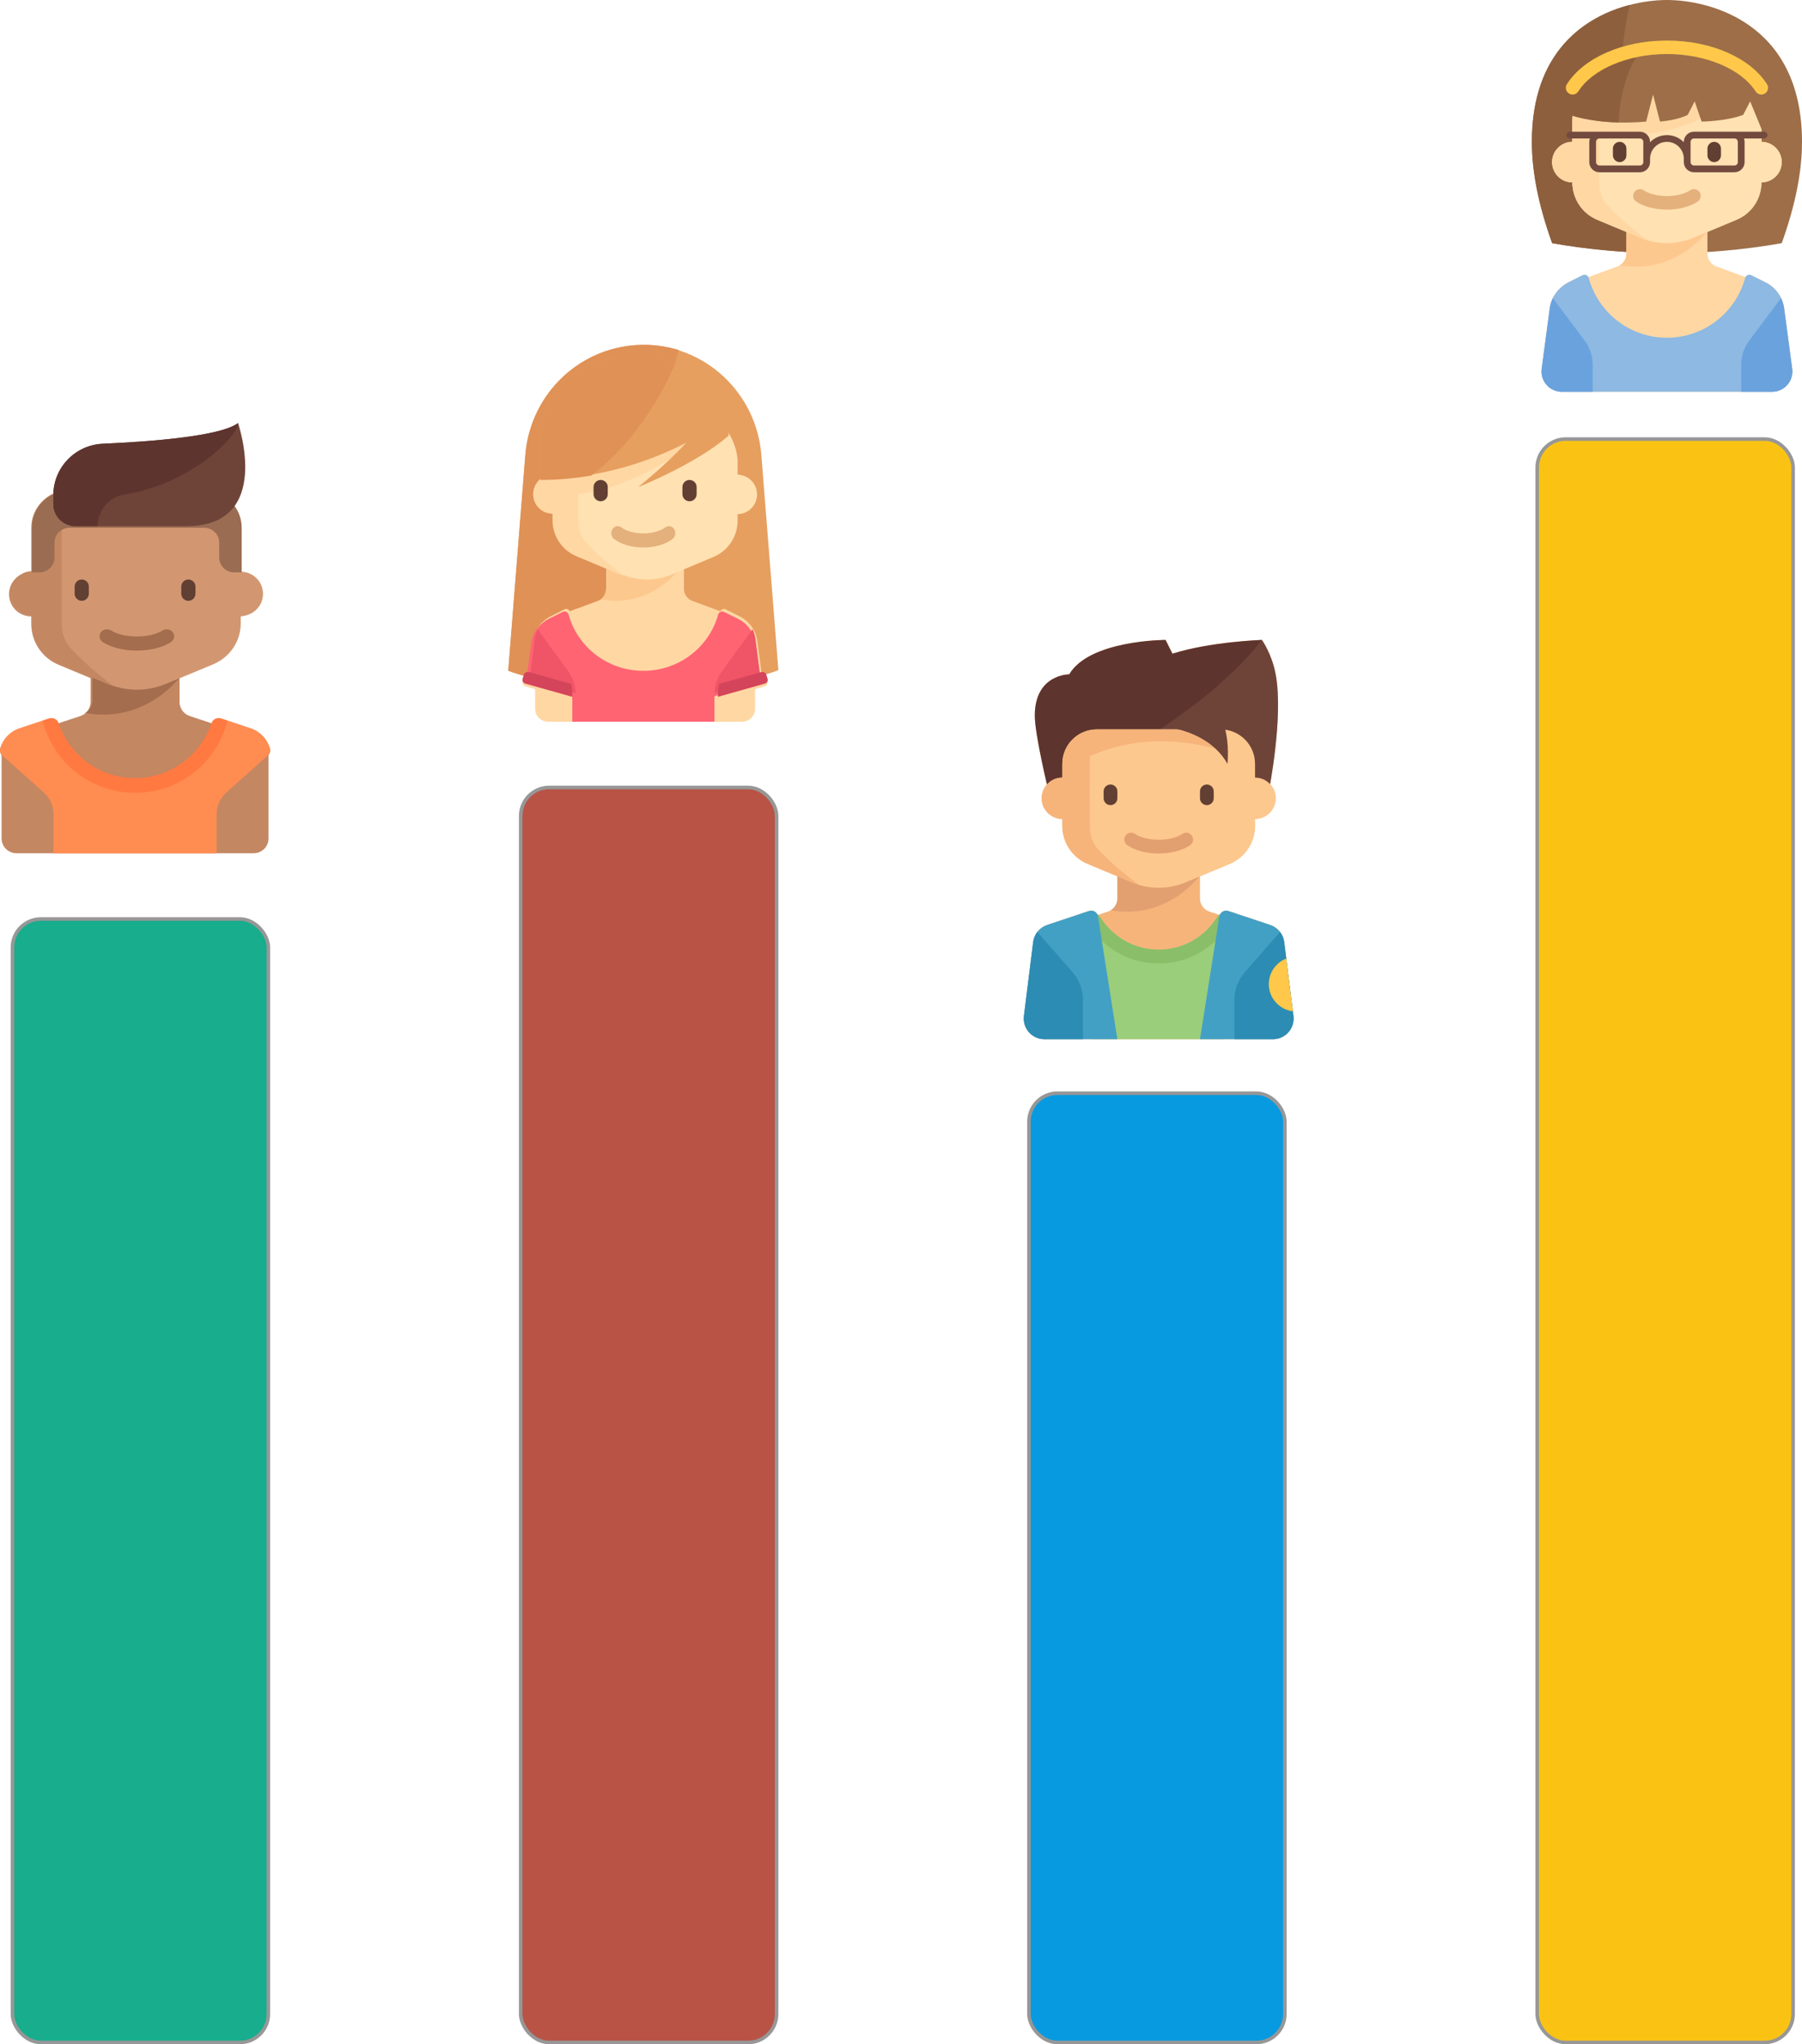 <?xml version="1.0" encoding="UTF-8"?>
<svg width="507px" height="575px" viewBox="0 0 507 575" version="1.1" xmlns="http://www.w3.org/2000/svg" xmlns:xlink="http://www.w3.org/1999/xlink">
    <!-- Generator: Sketch 52.4 (67378) - http://www.bohemiancoding.com/sketch -->
    <title>graphic</title>
    <desc>Created with Sketch.</desc>
    <g id="Page-1" stroke="none" stroke-width="1" fill="none" fill-rule="evenodd">
        <g id="Home" transform="translate(-795, -449)">
            <g id="graphic" transform="translate(795, 449)">
                <g>
                    <g id="boy-12" transform="translate(0, 119)">
                        <path d="M75.914,91.54 C75.141,88.972 73.162,86.9 70.56,86.034 L62.346,83.302 C61.29,82.951 60.134,83.485 59.754,84.521 L53.369,82.398 C51.665,81.831 50.516,80.24 50.516,78.448 L50.516,71.734 L59.502,67.998 C64.166,66.059 67.204,61.511 67.204,56.469 L67.204,54.388 C70.661,54.388 73.463,51.592 73.463,48.143 C73.463,44.694 70.661,41.898 67.204,41.898 L67.204,29.408 C67.204,23.66 62.535,19 56.774,19 L19.226,19 C13.465,19 8.796,23.66 8.796,29.408 L8.796,41.898 C5.339,41.898 2.537,44.694 2.537,48.143 C2.537,51.592 5.339,54.388 8.796,54.388 L8.796,56.469 C8.796,61.511 11.834,66.059 16.498,67.998 L25.484,71.735 L25.484,78.448 C25.484,80.24 24.335,81.831 22.631,82.398 L16.246,84.522 C15.866,83.486 14.71,82.951 13.654,83.302 L5.44,86.034 C2.838,86.9 0.858,88.973 0.086,91.54 C-0.111,92.196 0.037,92.899 0.451,93.428 L0.451,116.837 C0.451,119.136 2.319,121 4.624,121 L15.054,121 L60.946,121 L71.376,121 C73.681,121 75.549,119.136 75.549,116.837 L75.549,93.428 C75.963,92.899 76.111,92.196 75.914,91.54 Z" id="Path" fill="#C38762"></path>
                        <path d="M51,71 L26.018,71 L26.018,77.888 C26.018,79.407 25.232,80.785 24,81.545 C41.416,84.632 51,71 51,71 Z" id="Path" fill="#A46D4D"></path>
                        <path d="M75.913,91.389 C75.141,88.808 73.161,86.725 70.559,85.855 L62.346,83.109 C61.272,82.75 60.093,83.31 59.733,84.386 C56.683,93.502 48.116,100.077 38,100.077 C27.884,100.077 19.317,93.502 16.267,84.385 C15.907,83.309 14.728,82.749 13.654,83.108 L5.441,85.854 C2.839,86.724 0.859,88.808 0.087,91.388 C-0.147,92.171 0.1,93.024 0.709,93.567 L12.253,103.856 C14.035,105.445 15.054,107.722 15.054,110.113 L15.054,121 L60.946,121 L60.946,110.113 C60.946,107.722 61.965,105.445 63.747,103.857 L75.29,93.567 C75.9,93.024 76.147,92.171 75.913,91.389 Z" id="Path" fill="#FF8C51"></path>
                        <path d="M62.107,83.107 C61.044,82.753 59.876,83.306 59.52,84.368 C56.5,93.373 48.017,99.867 38,99.867 C27.983,99.867 19.501,93.373 16.481,84.368 C16.124,83.306 14.956,82.753 13.894,83.107 L12,83.739 C14.946,95.377 25.453,104 38,104 C50.547,104 61.054,95.377 64,83.739 L62.107,83.107 Z" id="Path" fill="#FF7941"></path>
                        <path d="M67.735,41.815 L67.735,29.37 C67.735,23.643 63.061,19 57.294,19 L19.706,19 C13.939,19 9.265,23.643 9.265,29.37 L9.265,41.815 C5.805,41.815 3,44.601 3,48.037 C3,51.474 5.805,54.259 9.265,54.259 L9.265,56.333 C9.265,61.357 12.306,65.888 16.975,67.821 L30.468,73.405 C33.013,74.458 35.743,75 38.5,75 C41.257,75 43.986,74.458 46.531,73.405 L60.025,67.82 C64.694,65.888 67.735,61.357 67.735,56.333 L67.735,54.259 C71.195,54.259 74,51.474 74,48.037 C74,44.601 71.195,41.815 67.735,41.815 Z" id="Path" fill="#D29771"></path>
                        <path d="M19.944,63.386 C18.28,61.581 17.377,59.199 17.377,56.731 L17.377,19 C12.69,19.963 9.162,24.153 9.162,29.178 L9.162,41.644 C5.759,41.644 3,44.434 3,47.876 C3,51.318 5.759,54.109 9.162,54.109 L9.162,56.186 C9.162,61.218 12.153,65.757 16.745,67.693 L30.016,73.286 C30.666,73.56 31.328,73.796 32,74 C26.135,69.66 22.231,65.866 19.944,63.386 Z" id="Path" fill="#C38762"></path>
                        <path d="M23,50 C21.9,50 21,49.1 21,48 L21,46 C21,44.9 21.9,44 23,44 C24.1,44 25,44.9 25,46 L25,48 C25,49.1 24.1,50 23,50 Z" id="Path" fill="#623F33"></path>
                        <path d="M53,50 C51.9,50 51,49.1 51,48 L51,46 C51,44.9 51.9,44 53,44 C54.1,44 55,44.9 55,46 L55,48 C55,49.1 54.1,50 53,50 Z" id="Path" fill="#623F33"></path>
                        <path d="M38.5,64 C34.767,64 31.274,63.133 28.919,61.621 C27.96,61.005 27.711,59.772 28.364,58.868 C29.015,57.964 30.323,57.729 31.281,58.344 C32.932,59.404 35.631,60.037 38.5,60.037 C41.369,60.037 44.068,59.404 45.719,58.344 C46.679,57.727 47.984,57.963 48.636,58.868 C49.289,59.772 49.04,61.005 48.081,61.621 C45.726,63.133 42.234,64 38.5,64 Z" id="Path" fill="#A46D4D"></path>
                        <path d="M57.464,19 L19.536,19 C13.717,19 9,23.681 9,29.455 L9,42 L11.107,42 C13.435,42 15.321,40.128 15.321,37.818 L15.321,33.636 C15.321,31.327 17.208,29.455 19.536,29.455 L57.464,29.455 C59.792,29.455 61.679,31.327 61.679,33.636 L61.679,37.818 C61.679,40.128 63.565,42 65.893,42 L68,42 L68,29.455 C68,23.681 63.283,19 57.464,19 Z" id="Path" fill="#9A6C52"></path>
                        <path d="M52.418,29 L21.236,29 C17.792,29 15,26.218 15,22.786 L15,20.302 C15,12.537 21.131,6.161 28.916,5.817 C42.57,5.213 62.04,3.711 66.969,0 C66.969,0 77.016,29 52.418,29 Z" id="Path" fill="#6E4439"></path>
                        <path d="M34.982,20.114 C53.793,17.106 67,3.672 67,0 C62.069,3.711 42.587,5.213 28.925,5.817 C21.135,6.161 15,12.537 15,20.302 L15,22.786 C15,26.218 17.794,29 21.24,29 L27.48,29 C27.48,24.616 30.635,20.809 34.982,20.114 Z" id="Path" fill="#5E342E"></path>
                    </g>
                    <g id="girl-3" transform="translate(143, 97)">
                        <path d="M76,91.509 C76,91.509 62.677,97 38,97 C13.324,97 0,91.509 0,91.509 L4.785,31.007 C6.171,13.496 20.625,0 37.993,0 L38.007,0 C55.375,0 69.829,13.496 71.214,31.007 L76,91.509 Z" id="Path" fill="#E69F5F"></path>
                        <path d="M48,1.462 C44.911,0.518 41.642,0 38.259,0 L38.245,0 C20.761,0 6.211,13.524 4.817,31.07 L0,91.697 C0,91.697 6.575,94.382 19.005,96 L48,1.462 Z" id="Path" fill="#E09156"></path>
                        <path d="M72.952,94.562 L72.604,93.366 C72.437,92.789 71.877,92.435 71.301,92.508 L70.087,83.359 C69.689,80.353 67.834,77.741 65.135,76.385 L61.214,74.414 C60.63,74.121 59.96,74.381 59.674,74.938 L51.913,72.068 C50.426,71.57 49.423,70.172 49.423,68.596 L49.423,62.695 L57.266,59.411 C61.337,57.706 63.988,53.709 63.988,49.277 L63.988,47.447 C67.005,47.447 69.45,44.989 69.45,41.957 C69.45,38.926 67.005,36.468 63.988,36.468 L63.988,32.809 C63.988,27.756 59.912,20 54.885,20 L22.115,20 C17.088,20 13.012,27.756 13.012,32.809 L13.012,36.468 C9.996,36.468 7.55,38.926 7.55,41.957 C7.55,44.989 9.996,47.447 13.012,47.447 L13.012,49.277 C13.012,53.709 15.663,57.706 19.734,59.411 L27.577,62.695 L27.577,68.597 C27.577,70.172 26.574,71.57 25.087,72.068 L17.327,74.938 C17.044,74.381 16.376,74.119 15.792,74.412 L12.216,76.209 C9.164,77.742 7.312,80.353 6.913,83.359 L5.699,92.509 C5.123,92.435 4.564,92.789 4.396,93.366 L4.048,94.562 C3.863,95.202 4.228,95.872 4.865,96.059 L7.55,96.846 L7.55,102.34 C7.55,104.361 9.181,106 11.191,106 L18.474,106 L58.526,106 L65.809,106 C67.819,106 69.45,104.361 69.45,102.34 L69.45,96.846 L72.135,96.059 C72.772,95.872 73.137,95.202 72.952,94.562 Z" id="Path" fill="#FFD7A3"></path>
                        <path d="M49,62 L27.718,62 L27.718,68.262 C27.718,69.643 27.05,70.895 26,71.586 C40.836,74.393 49,62 49,62 Z" id="Path" fill="#FDC88E"></path>
                        <path d="M64.529,36.56 L64.529,32.88 C64.529,27.799 60.447,20 55.412,20 L22.588,20 C17.553,20 13.471,27.799 13.471,32.88 L13.471,36.56 C10.449,36.56 8,39.031 8,42.08 C8,45.129 10.449,47.6 13.471,47.6 L13.471,49.44 C13.471,53.897 16.126,57.917 20.204,59.631 L31.986,64.585 C34.208,65.519 36.592,66 39,66 C41.407,66 43.791,65.519 46.013,64.585 L57.796,59.631 C61.874,57.917 64.529,53.897 64.529,49.44 L64.529,47.6 C67.551,47.6 70,45.129 70,42.08 C70,39.031 67.551,36.56 64.529,36.56 Z" id="Path" fill="#FFE1B2"></path>
                        <path d="M51,44 C49.9,44 49,43.1 49,42 L49,40 C49,38.9 49.9,38 51,38 C52.1,38 53,38.9 53,40 L53,42 C53,43.1 52.1,44 51,44 Z" id="Path" fill="#623F33"></path>
                        <path d="M38,57 C34.8,57 31.807,56.133 29.788,54.621 C28.966,54.005 28.752,52.772 29.312,51.868 C29.87,50.964 30.991,50.729 31.813,51.344 C33.228,52.404 35.541,53.037 38,53.037 C40.459,53.037 42.772,52.404 44.187,51.344 C45.011,50.727 46.129,50.963 46.688,51.868 C47.248,52.772 47.034,54.005 46.212,54.621 C44.194,56.133 41.2,57 38,57 Z" id="Path" fill="#E4B07B"></path>
                        <path d="M21.982,55.656 C20.51,54.068 19.713,51.971 19.713,49.798 L19.713,41.929 C29.617,41.174 42.988,34.567 51,28.246 L48.77,26 C48.77,26 32.652,36.516 12.448,36.516 L12.448,36.517 C9.439,36.517 7,38.973 7,42.003 C7,45.034 9.439,47.49 12.448,47.49 L12.448,49.319 C12.448,53.749 15.093,57.744 19.154,59.448 L30.888,64.372 C31.462,64.613 32.048,64.82 32.642,65 C27.456,61.18 24.004,57.84 21.982,55.656 Z" id="Path" fill="#FFD7A3"></path>
                        <path d="M71,94.582 L69.548,83.866 C69.15,80.927 67.299,78.374 64.605,77.048 L60.69,75.122 C60.026,74.795 59.252,75.169 59.057,75.874 C56.538,84.988 48.072,91.69 38.013,91.69 C27.952,91.69 19.485,84.984 16.968,75.867 C16.774,75.166 16.004,74.794 15.344,75.119 L11.774,76.875 C8.727,78.375 6.878,80.927 6.479,83.866 L5,94.786 C9.801,96.413 18.021,98.845 18.021,98.845 L18.021,106 L58.006,106 L58.006,98.845 L71,94.582 Z" id="Path" fill="#FF6473"></path>
                        <path d="M19,98 C18.888,95.76 18.163,93.595 16.854,91.793 L8.28,80 C7.866,80.879 7.575,81.815 7.448,82.799 L6,94 L19,98 Z" id="Path" fill="#F05467"></path>
                        <path d="M4.047,93.914 C3.867,94.507 4.221,95.129 4.837,95.302 L18,99 L18,97.732 C18,96.931 17.869,96.146 17.678,95.376 L5.823,92.045 C5.207,91.872 4.562,92.213 4.383,92.806 L4.047,93.914 Z" id="Path" fill="#D4445A"></path>
                        <path d="M58,98 C58.112,95.76 58.837,93.595 60.146,91.793 L68.72,80 C69.134,80.879 69.425,81.815 69.552,82.799 L71,94 L58,98 Z" id="Path" fill="#F05467"></path>
                        <path d="M72.953,93.914 C73.133,94.507 72.779,95.129 72.163,95.302 L59,99 L59,97.732 C59,96.931 59.131,96.146 59.322,95.376 L71.177,92.045 C71.792,91.872 72.437,92.213 72.617,92.806 L72.953,93.914 Z" id="Path" fill="#D4445A"></path>
                        <path d="M26,44 C24.9,44 24,43.1 24,42 L24,40 C24,38.9 24.9,38 26,38 C27.1,38 28,38.9 28,40 L28,42 C28,43.1 27.1,44 26,44 Z" id="Path" fill="#623F33"></path>
                        <path d="M9,25.64 L9.062,37.734 C26.355,37.734 40.692,32.359 50.098,27.519 C47.176,30.673 42.779,34.966 36.547,40 C36.547,40 52.861,33.547 62,25.532 L62,25.531 C62,13.64 52.31,4 40.356,4 L30.644,4 C18.647,4 8.939,13.707 9,25.64 Z" id="Path" fill="#E69F5F"></path>
                        <path d="M47,5.054 C44.898,4.371 42.657,4 40.328,4 L30.625,4 C18.639,4 8.939,13.783 9,25.811 L9.062,38 C14.1,38 18.885,37.537 23.372,36.763 C39.91,24.054 46.973,5.126 47,5.054 Z" id="Path" fill="#E09156"></path>
                    </g>
                    <g id="boy-18" transform="translate(288, 180)">
                        <path d="M75.91,105.777 L73.308,84.958 C73.03,82.738 71.503,80.875 69.38,80.167 L57.595,76.239 C56.596,75.906 55.545,76.433 55.18,77.37 L52.266,76.399 C50.684,75.871 49.618,74.392 49.618,72.725 L49.618,66.48 L57.959,63.004 C62.288,61.201 65.108,56.97 65.108,52.28 L65.108,50.344 C68.316,50.344 70.917,47.743 70.917,44.535 C70.917,43.004 70.324,41.612 69.356,40.575 C70.332,35.047 72.749,19.452 70.917,9.682 C69.828,3.873 67.045,0 67.045,0 C67.045,0 52.522,0.484 41.873,3.873 L39.936,0 C39.936,0 18.516,0 12.83,9.68 L12.828,9.682 C12.828,9.682 3.146,9.601 3.146,21.299 C3.146,25.581 5.535,36.273 6.56,40.666 C5.642,41.694 5.083,43.049 5.083,44.535 C5.083,47.743 7.684,50.344 10.892,50.344 L10.892,52.28 C10.892,56.97 13.712,61.201 18.041,63.004 L26.382,66.48 L26.382,72.725 C26.382,74.392 25.316,75.871 23.734,76.399 L20.82,77.37 C20.455,76.433 19.404,75.906 18.405,76.239 L6.62,80.167 C4.498,80.875 2.97,82.738 2.693,84.958 L0.09,105.777 C-0.343,109.243 2.36,112.306 5.854,112.306 L70.146,112.306 C73.64,112.306 76.343,109.243 75.91,105.777 Z" id="Path" fill="#F6B47B"></path>
                        <path d="M19.605,112.306 L56.395,112.306 L56.395,76.596 C55.568,76.846 54.83,77.368 54.345,78.133 C50.912,83.541 44.88,87.134 38,87.134 C31.12,87.134 25.088,83.541 21.655,78.133 C21.17,77.368 20.432,76.846 19.605,76.596 L19.605,112.306 Z" id="Path" fill="#9BCE7A"></path>
                        <path d="M26.382,66.318 L26.382,72.725 C26.382,74.103 25.652,75.351 24.506,76.041 C39.937,78.707 48.756,67.376 49.558,66.318 L26.382,66.318 L26.382,66.318 Z" id="Path" fill="#E2A071"></path>
                        <path d="M7.019,42.599 L67.045,0 C67.045,0 69.828,3.873 70.917,9.682 C73.174,21.719 68.981,42.599 68.981,42.599 L7.019,42.599 Z" id="Path" fill="#6E4439"></path>
                        <path d="M39.936,0 C39.936,0 18.516,0 12.83,9.68 L12.828,9.682 C12.828,9.682 3.146,9.601 3.146,21.299 C3.146,26.752 7.019,42.599 7.019,42.599 C7.019,42.599 48.247,24.284 67.045,0 C67.045,0 52.522,0.484 41.873,3.873 L39.936,0 Z" id="Path" fill="#5E342E"></path>
                        <path d="M65.108,38.726 L65.108,34.854 C65.108,29.506 60.774,25.172 55.427,25.172 L20.573,25.172 C15.226,25.172 10.892,29.507 10.892,34.854 L10.892,38.726 C7.684,38.726 5.083,41.327 5.083,44.535 C5.083,47.743 7.684,50.344 10.892,50.344 L10.892,52.28 C10.892,56.97 13.712,61.201 18.041,63.004 L30.552,68.218 C32.912,69.201 35.443,69.707 38,69.707 C40.556,69.707 43.087,69.201 45.447,68.218 L57.959,63.004 C62.288,61.201 65.108,56.97 65.108,52.28 L65.108,50.344 C68.316,50.344 70.917,47.743 70.917,44.535 C70.917,41.327 68.316,38.726 65.108,38.726 Z" id="Path" fill="#FDC88E"></path>
                        <path d="M24.446,46.471 C23.381,46.471 22.51,45.6 22.51,44.535 L22.51,42.599 C22.51,41.534 23.381,40.662 24.446,40.662 C25.511,40.662 26.382,41.534 26.382,42.599 L26.382,44.535 C26.382,45.6 25.511,46.471 24.446,46.471 Z" id="Path" fill="#623F33"></path>
                        <path d="M51.554,46.471 C50.489,46.471 49.618,45.6 49.618,44.535 L49.618,42.599 C49.618,41.534 50.489,40.662 51.554,40.662 C52.619,40.662 53.49,41.534 53.49,42.599 L53.49,44.535 C53.49,45.6 52.619,46.471 51.554,46.471 Z" id="Path" fill="#623F33"></path>
                        <path d="M38,60.078 C34.557,60.078 31.337,59.231 29.166,57.754 C28.282,57.152 28.052,55.948 28.654,55.064 C29.254,54.181 30.46,53.951 31.344,54.553 C32.866,55.588 35.355,56.206 38,56.206 C40.645,56.206 43.134,55.588 44.656,54.553 C45.542,53.949 46.745,54.18 47.346,55.064 C47.948,55.948 47.718,57.152 46.834,57.754 C44.663,59.231 41.443,60.078 38,60.078 Z" id="Path" fill="#E2A071"></path>
                        <path d="M55.427,30.981 L55.427,25.172 L20.573,25.172 C19.908,25.172 19.261,25.242 18.637,25.374 L18.637,25.367 C14.218,26.265 10.892,30.17 10.892,34.854 L10.892,38.726 C7.684,38.726 5.083,41.327 5.083,44.535 C5.083,47.743 7.684,50.344 10.892,50.344 L10.892,52.28 C10.892,56.971 13.712,61.201 18.041,63.005 L30.552,68.218 C31.164,68.473 31.789,68.693 32.422,68.883 C26.893,64.838 23.213,61.302 21.056,58.991 C19.487,57.308 18.637,55.089 18.637,52.788 L18.637,32.73 C24.739,29.909 37.742,25.847 55.427,30.981 Z" id="Path" fill="#F6B47B"></path>
                        <path d="M58.772,76.631 C57.126,76.082 55.275,76.668 54.345,78.133 C50.912,83.541 44.88,87.134 38,87.134 C31.12,87.134 25.088,83.541 21.655,78.133 C20.725,76.668 18.874,76.082 17.228,76.631 L16.602,76.839 C20.135,85.166 28.385,91.006 38,91.006 C47.615,91.006 55.865,85.166 59.398,76.84 L58.772,76.631 Z" id="Path" fill="#8ABE69"></path>
                        <path d="M26.382,112.306 L20.93,77.774 C20.743,76.592 19.54,75.861 18.405,76.239 L6.62,80.167 C4.497,80.875 2.97,82.738 2.692,84.958 L0.09,105.777 C-0.343,109.244 2.36,112.306 5.854,112.306 L26.382,112.306 Z" id="Path" fill="#43A0C5"></path>
                        <path d="M49.618,112.306 L55.07,77.774 C55.257,76.592 56.46,75.861 57.595,76.239 L69.38,80.167 C71.503,80.875 73.03,82.738 73.308,84.958 L75.91,105.777 C76.343,109.244 73.64,112.306 70.146,112.306 L49.618,112.306 Z" id="Path" fill="#43A0C5"></path>
                        <path d="M72.139,82.141 C72.759,82.946 73.177,83.909 73.308,84.957 L75.91,105.776 C76.344,109.243 73.64,112.306 70.146,112.306 L59.299,112.306 L59.299,101.18 C59.299,98.366 60.321,95.648 62.174,93.53 L72.139,82.141 Z" id="Path" fill="#2C8CB3"></path>
                        <path d="M75.746,104.462 C71.936,103.975 68.981,100.757 68.981,96.815 C68.981,93.541 71.019,90.756 73.891,89.623 L75.746,104.462 Z" id="Path" fill="#FFC84A"></path>
                        <path d="M41.385,24.688 C47.309,25.747 53.871,28.687 57.363,34.854 C57.363,34.854 57.941,29.202 56.563,24.688 L41.385,24.688 Z" id="Path" fill="#6E4439"></path>
                        <path d="M3.861,82.141 C3.241,82.946 2.824,83.909 2.692,84.957 L0.09,105.776 C-0.343,109.243 2.36,112.306 5.854,112.306 L16.701,112.306 L16.701,101.18 C16.701,98.366 15.679,95.648 13.826,93.53 L3.861,82.141 Z" id="Path" fill="#2C8CB3"></path>
                    </g>
                    <g id="girl-13" transform="translate(431, 0)">
                        <path d="M38,0 C26.256,0 0,6.231 0,39.9 C0,47.896 1.683,57.207 5.7,68.4 C27.068,72.171 48.932,72.171 70.3,68.4 C74.317,57.207 76,47.896 76,39.9 C76,6.231 49.744,0 38,0 Z" id="Path" fill="#9D6E48"></path>
                        <path d="M0,39.9 C0,47.896 1.683,57.207 5.7,68.4 C15.224,70.081 24.846,70.969 34.479,71.151 C34.479,71.151 19.396,35.229 27.533,1.393 C15.11,4.612 0,14.356 0,39.9 Z" id="Path" fill="#8D5F3D"></path>
                        <path d="M73.24,103.747 L70.965,86.69 C70.549,83.569 68.614,80.857 65.797,79.449 L61.705,77.402 C61.095,77.097 60.396,77.368 60.098,77.946 L51.998,74.966 C50.447,74.449 49.4,72.997 49.4,71.361 L49.4,65.233 L57.584,61.823 C61.833,60.053 64.6,55.902 64.6,51.3 C67.748,51.3 70.3,48.748 70.3,45.6 C70.3,42.452 67.748,39.9 64.6,39.9 L64.6,34.2 C64.6,28.953 60.347,24.7 55.1,24.7 L20.9,24.7 C15.653,24.7 11.4,28.953 11.4,34.2 L11.4,39.9 C8.252,39.9 5.7,42.452 5.7,45.6 C5.7,48.748 8.252,51.3 11.4,51.3 C11.4,55.902 14.167,60.053 18.415,61.823 L26.6,65.233 L26.6,71.361 C26.6,72.997 25.553,74.449 24.002,74.966 L15.903,77.946 C15.608,77.367 14.91,77.095 14.302,77.399 L10.569,79.265 C7.385,80.858 5.451,83.569 5.035,86.69 L4.943,87.381 L4.943,87.381 L2.76,103.747 C2.305,107.164 4.963,110.2 8.411,110.2 L67.59,110.2 C71.037,110.2 73.695,107.164 73.24,103.747 Z" id="Path" fill="#FFD7A3"></path>
                        <path d="M26.6,65.075 L26.6,71.361 C26.6,72.713 25.883,73.939 24.759,74.615 C39.9,77.231 48.554,66.112 49.341,65.075 L26.6,65.075 L26.6,65.075 Z" id="Path" fill="#FDC88E"></path>
                        <path d="M64.6,39.9 L64.6,34.2 C64.6,28.953 60.347,24.7 55.1,24.7 L20.9,24.7 C15.653,24.7 11.4,28.953 11.4,34.2 L11.4,39.9 C8.252,39.9 5.7,42.452 5.7,45.6 C5.7,48.748 8.252,51.3 11.4,51.3 C11.4,55.902 14.167,60.053 18.415,61.823 L30.692,66.938 C33.008,67.903 35.491,68.4 38,68.4 C40.508,68.4 42.992,67.903 45.307,66.938 L57.585,61.823 C61.833,60.053 64.6,55.902 64.6,51.3 C67.748,51.3 70.3,48.748 70.3,45.6 C70.3,42.452 67.748,39.9 64.6,39.9 Z" id="Path" fill="#FFE1B2"></path>
                        <path d="M24.7,45.6 C23.655,45.6 22.8,44.745 22.8,43.7 L22.8,41.8 C22.8,40.755 23.655,39.9 24.7,39.9 C25.745,39.9 26.6,40.755 26.6,41.8 L26.6,43.7 C26.6,44.745 25.745,45.6 24.7,45.6 Z" id="Path" fill="#623F33"></path>
                        <path d="M51.3,45.6 C50.255,45.6 49.4,44.745 49.4,43.7 L49.4,41.8 C49.4,40.755 50.255,39.9 51.3,39.9 C52.345,39.9 53.2,40.755 53.2,41.8 L53.2,43.7 C53.2,44.745 52.345,45.6 51.3,45.6 Z" id="Path" fill="#623F33"></path>
                        <path d="M38,58.952 C34.622,58.952 31.462,58.121 29.331,56.671 C28.464,56.081 28.238,54.899 28.829,54.031 C29.418,53.165 30.601,52.939 31.469,53.53 C32.962,54.545 35.404,55.152 38,55.152 C40.596,55.152 43.038,54.545 44.531,53.53 C45.401,52.938 46.581,53.164 47.171,54.031 C47.761,54.899 47.536,56.081 46.669,56.671 C44.538,58.121 41.378,58.952 38,58.952 Z" id="Path" fill="#E4B07B"></path>
                        <path d="M11.4,39.9 C8.252,39.9 5.7,42.452 5.7,45.6 C5.7,48.748 8.252,51.3 11.4,51.3 C11.4,55.902 14.167,60.053 18.415,61.823 L30.692,66.938 C31.293,67.189 31.906,67.404 32.527,67.591 C27.101,63.622 23.49,60.153 21.374,57.884 C19.834,56.234 19,54.055 19,51.798 L19,38.043 C24.851,38.227 37.465,38.708 48.212,32.963 L48.212,25.65 L11.4,25.65 L11.4,39.9 Z" id="Path" fill="#FFD7A3"></path>
                        <path d="M65.797,79.449 L61.705,77.402 C61.011,77.056 60.202,77.453 59.998,78.201 C57.365,87.882 48.515,95.001 38,95.001 C27.482,95.001 18.63,87.878 15.999,78.194 C15.797,77.449 14.991,77.054 14.302,77.399 L10.57,79.265 C7.385,80.858 5.451,83.569 5.035,86.69 L2.761,103.746 C2.305,107.164 4.964,110.2 8.411,110.2 L67.59,110.2 C71.037,110.2 73.696,107.164 73.24,103.746 L70.965,86.69 C70.549,83.569 68.614,80.857 65.797,79.449 Z" id="Path" fill="#8DB9E2"></path>
                        <path d="M5.9,83.867 C5.47,84.754 5.167,85.698 5.035,86.69 L2.76,103.747 C2.305,107.164 4.963,110.2 8.41,110.2 L17.1,110.2 L17.1,102.6 C17.1,100.133 16.3,97.733 14.82,95.76 L5.9,83.867 Z" id="Path" fill="#6AA2DE"></path>
                        <path d="M70.1,83.867 C70.53,84.754 70.833,85.698 70.965,86.69 L73.24,103.747 C73.695,107.164 71.037,110.2 67.59,110.2 L58.9,110.2 L58.9,102.6 C58.9,100.133 59.7,97.733 61.18,95.76 L70.1,83.867 Z" id="Path" fill="#6AA2DE"></path>
                        <path d="M10.688,24.938 L10.688,32.3 C10.688,32.3 18.613,35.388 32.147,34.2 L34.098,26.6 L36.049,34.2 C41.414,33.725 43.852,32.3 43.852,32.3 L45.803,28.5 L47.754,34.2 C47.754,34.2 54.745,34.121 59.46,32.3 L61.41,28.5 L65.312,38 L65.312,24.462 C65.312,24.462 57.265,13.062 37.269,13.062 C17.353,13.062 10.688,24.938 10.688,24.938 Z" id="Path" fill="#9D6E48"></path>
                        <path d="M31.208,13.457 C15.977,15.515 10.688,24.938 10.688,24.938 L10.688,32.3 C10.688,32.3 15.664,34.225 24.438,34.445 C24.438,34.445 24.354,21.909 31.208,13.457 Z" id="Path" fill="#8D5F3D"></path>
                        <path d="M64.55,26.6 C63.922,26.6 63.308,26.288 62.945,25.721 C58.941,19.429 48.917,15.2 38,15.2 C27.083,15.2 17.059,19.429 13.055,25.721 C12.493,26.604 11.317,26.864 10.432,26.303 C9.547,25.739 9.286,24.565 9.849,23.679 C14.596,16.221 25.646,11.4 38,11.4 C50.354,11.4 61.404,16.221 66.151,23.679 C66.714,24.565 66.453,25.739 65.568,26.303 C65.252,26.504 64.899,26.6 64.55,26.6 Z" id="Path" fill="#FFC84A"></path>
                        <path d="M65.312,37.05 L45.6,37.05 C44.028,37.05 42.75,38.328 42.75,39.9 L42.75,40.003 C41.542,38.768 39.859,38 38,38 C36.141,38 34.458,38.768 33.25,40.003 L33.25,39.9 C33.25,38.328 31.972,37.05 30.4,37.05 L10.688,37.05 C10.163,37.05 9.738,37.475 9.738,38 C9.738,38.525 10.163,38.95 10.688,38.95 L16.316,38.95 C16.211,39.248 16.15,39.567 16.15,39.9 L16.15,45.6 C16.15,47.172 17.428,48.45 19,48.45 L30.4,48.45 C31.972,48.45 33.25,47.172 33.25,45.6 L33.25,44.65 C33.25,42.031 35.381,39.9 38,39.9 C40.619,39.9 42.75,42.031 42.75,44.65 L42.75,45.6 C42.75,47.172 44.028,48.45 45.6,48.45 L57,48.45 C58.572,48.45 59.85,47.172 59.85,45.6 L59.85,39.9 C59.85,39.567 59.789,39.248 59.684,38.95 L65.312,38.95 C65.837,38.95 66.263,38.525 66.263,38 C66.263,37.475 65.837,37.05 65.312,37.05 Z M31.35,45.6 C31.35,46.123 30.924,46.55 30.4,46.55 L19,46.55 C18.476,46.55 18.05,46.123 18.05,45.6 L18.05,39.9 C18.05,39.377 18.476,38.95 19,38.95 L30.4,38.95 C30.924,38.95 31.35,39.377 31.35,39.9 L31.35,45.6 Z M57.95,39.9 L57.95,45.6 C57.95,46.123 57.524,46.55 57,46.55 L45.6,46.55 C45.076,46.55 44.65,46.123 44.65,45.6 L44.65,39.9 C44.65,39.377 45.076,38.95 45.6,38.95 L57,38.95 C57.524,38.95 57.95,39.377 57.95,39.9 Z" id="Shape" fill="#734A3E" fill-rule="nonzero"></path>
                    </g>
                </g>
                <rect id="Rectangle" stroke="#979797" fill="#17AD8D" fill-rule="nonzero" x="3.5" y="258.5" width="72" height="316" rx="8"></rect>
                <rect id="Rectangle-Copy" stroke="#979797" fill="#B85346" fill-rule="nonzero" x="146.5" y="221.5" width="72" height="353" rx="8"></rect>
                <rect id="Rectangle-Copy-2" stroke="#979797" fill="#079AE0" fill-rule="nonzero" x="289.5" y="307.5" width="72" height="267" rx="8"></rect>
                <rect id="Rectangle-Copy-3" stroke="#979797" fill="#FAC314" fill-rule="nonzero" x="432.5" y="123.5" width="72" height="451" rx="8"></rect>
            </g>
        </g>
    </g>
</svg>